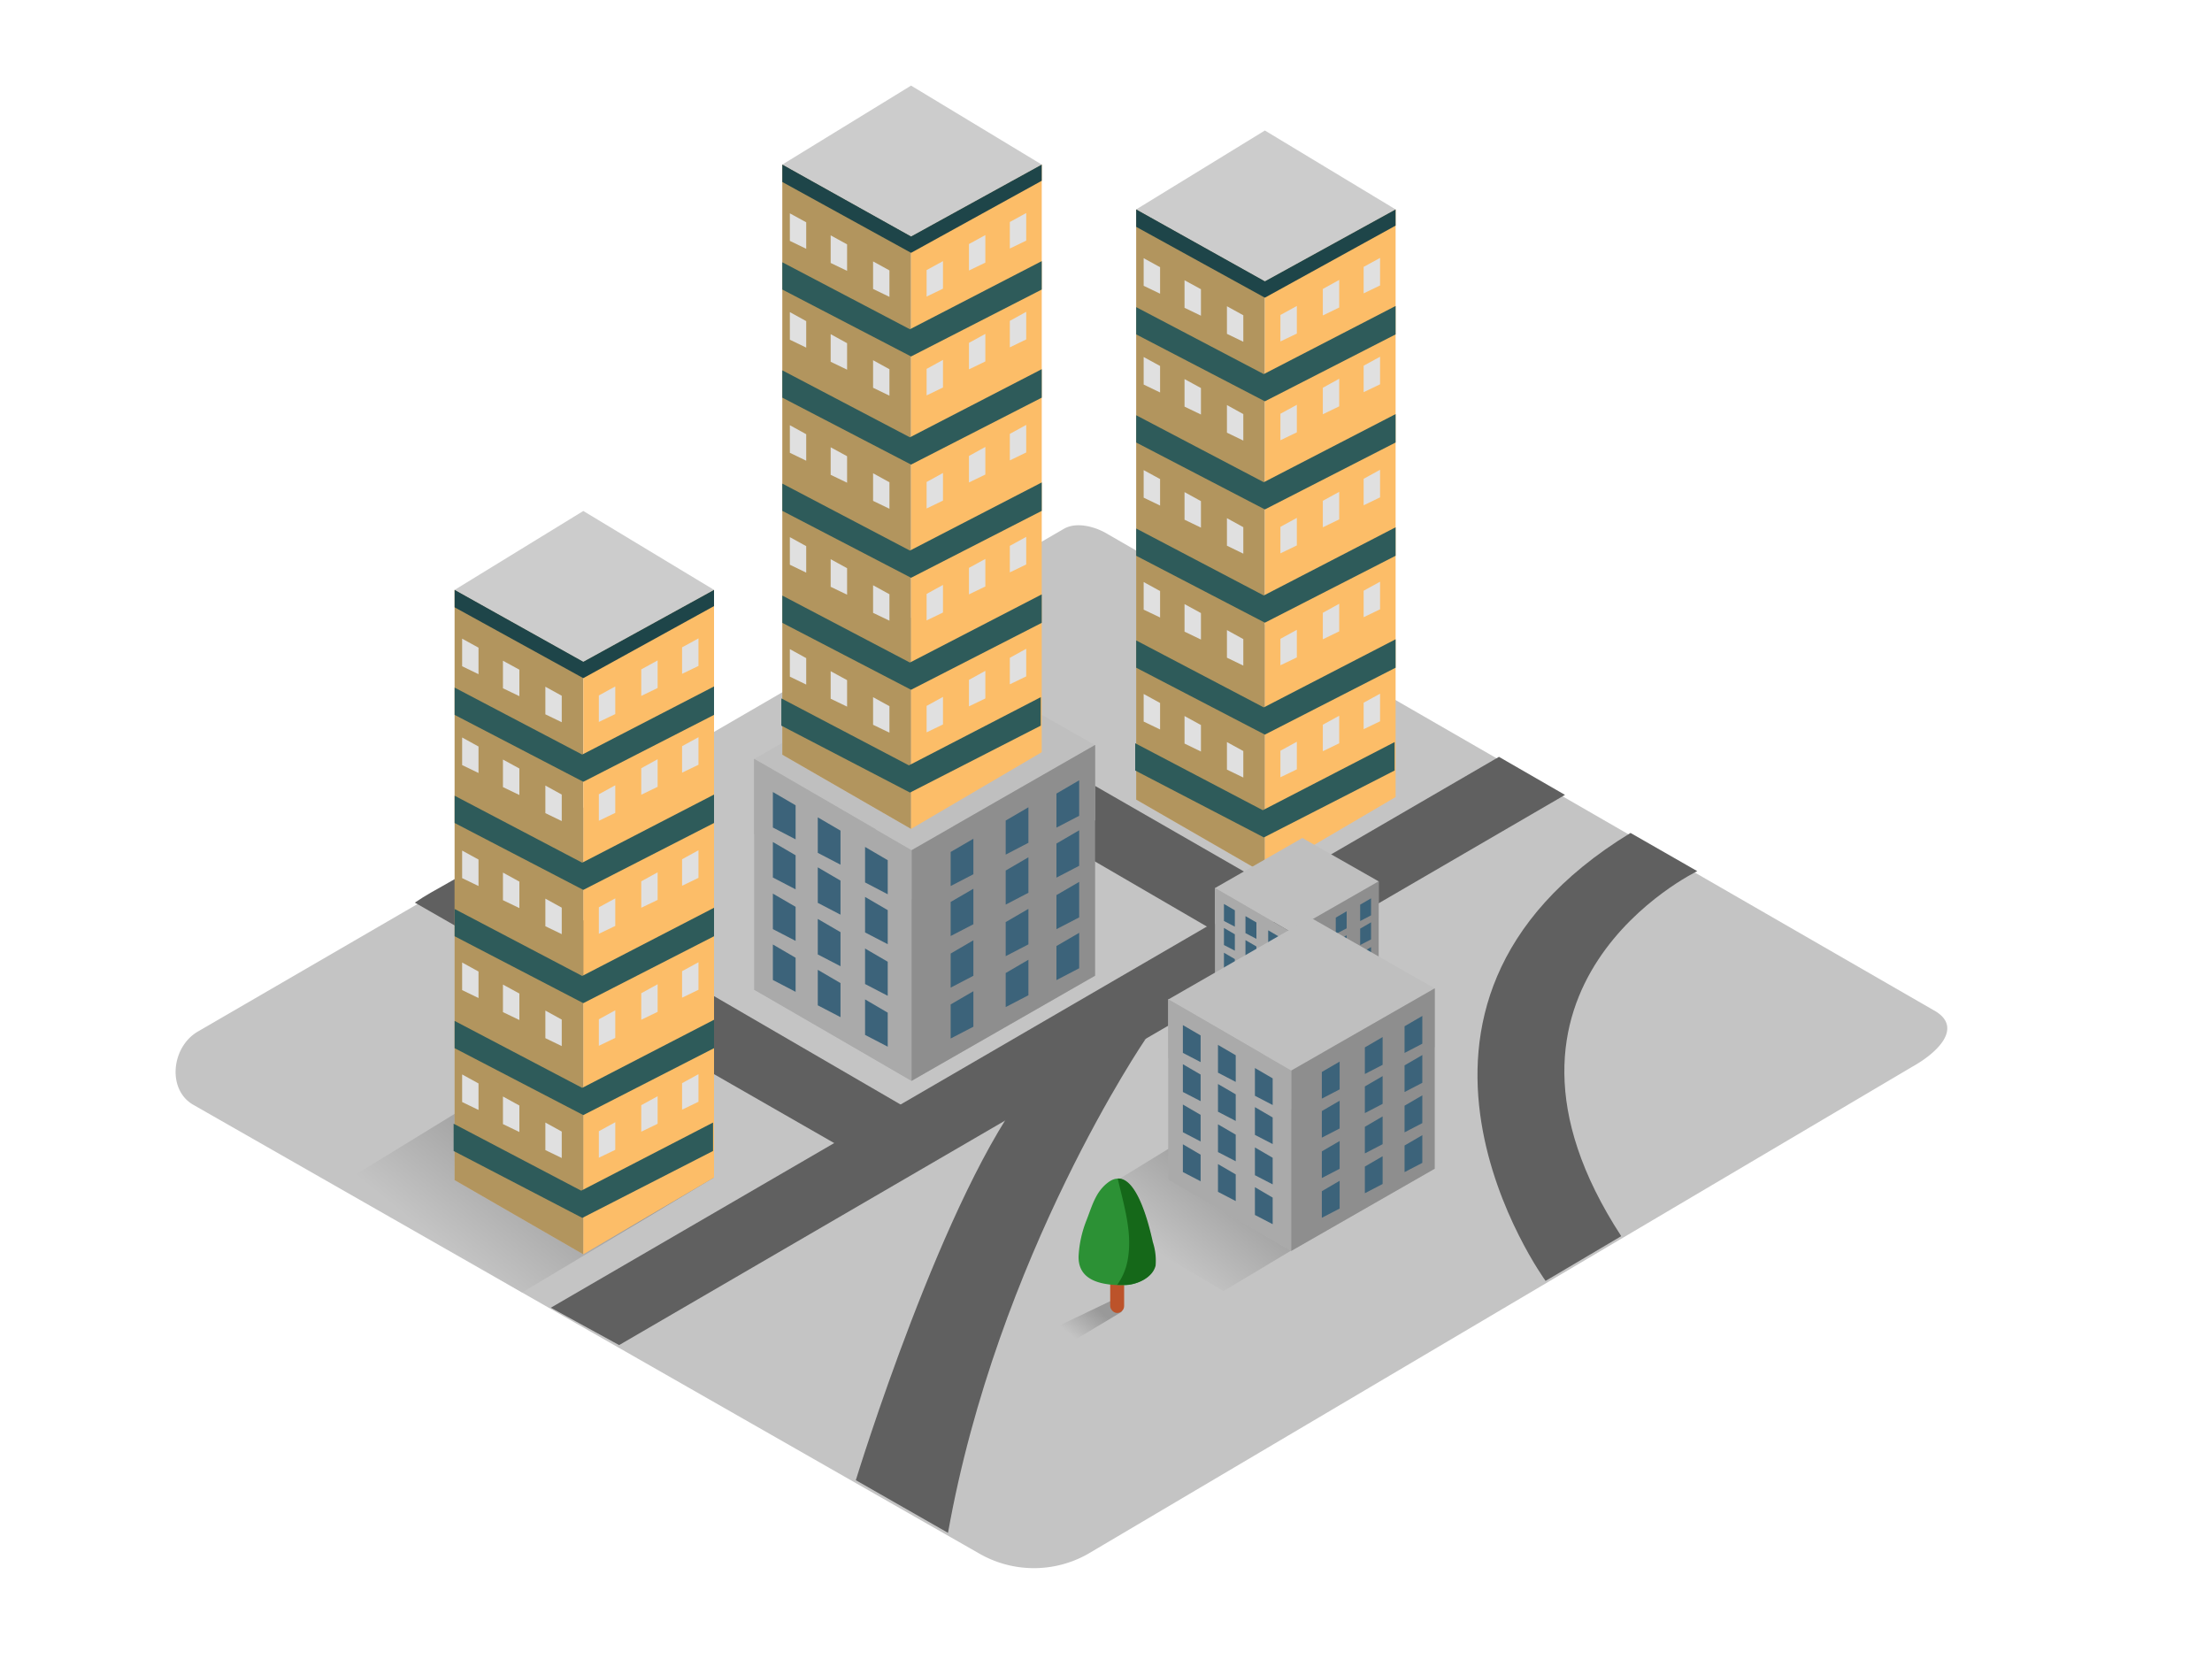 <svg id="Layer_2" data-name="Layer 2" xmlns="http://www.w3.org/2000/svg" xmlns:xlink="http://www.w3.org/1999/xlink" viewBox="0 0 400 300" width="406" height="306" class="illustration styles_illustrationTablet__1DWOa"><defs><linearGradient id="linear-gradient" x1="100.82" y1="205.89" x2="83.44" y2="227.37" gradientUnits="userSpaceOnUse"><stop offset="0" stop-color="#999"></stop><stop offset="1" stop-color="#c4c4c4"></stop></linearGradient><linearGradient id="linear-gradient-2" x1="226.36" y1="211.05" x2="212.46" y2="228.24" xlink:href="#linear-gradient"></linearGradient><linearGradient id="linear-gradient-3" x1="198.4" y1="235.92" x2="194.18" y2="241.15" xlink:href="#linear-gradient"></linearGradient></defs><title>aaa</title><path d="M196.69,280.28,345.9,192.1c4.75-2.67,8.83-7,4.19-9.92L200.35,95.87c-2.25-1.39-5.66-2.3-7.94-1L35.77,185.8c-4.75,2.76-5.6,10.46-.85,13.22L177,280.14A19.84,19.84,0,0,0,196.69,280.28Z" fill="#c4c4c4"></path><polyline points="93.92 193.5 61.24 213.53 94.44 232.97 129.12 212.19" fill="url(#linear-gradient)"></polyline><path d="M306.92,156.79s-43.22,20.76-13.75,66l-13.68,8.09s-36.12-49.57,15.36-81Z" fill="#606060"></path><polygon points="99.61 235.73 271.06 136.12 283 143 111.96 242.49 99.61 235.73" fill="#606060"></polygon><path d="M207.19,187.09s-26.82,39.19-35.76,89.35l-16.67-9.52s16.1-52.6,31.59-71.59Z" fill="#606060"></path><path d="M87.14,155c-3.38,2.74-8.53,5-12.12,7.48l78.74,45.15,12.09-6.9Z" fill="#606060"></path><path d="M155,116.64c-4.38,2.19-7.68,4.34-12.16,6.31l81.75,47.55,12.09-6.9Z" fill="#606060"></path><polyline points="136.37 150.15 136.37 136.51 198.03 133.97 198.03 147.61" fill="#afafaf"></polyline><path d="M136.37,178.23c.69.23,28.46,16.48,28.46,16.48l33.19-19L169.3,159.35Z" fill="#afafaf"></path><path d="M136.37,136.51c.69.23,28.46,16.48,28.46,16.48L198,134,169.3,117.63Z" fill="#bfbfbf"></path><polygon points="164.84 194.71 164.84 152.99 136.37 136.51 136.37 178.23 164.84 194.71" fill="#aaa"></polygon><polygon points="198.03 175.69 198.03 133.97 164.84 152.99 164.84 194.71 198.03 175.69" fill="#8e8e8e"></polygon><polygon points="191.04 151.8 191.04 157.96 195.15 155.82 195.15 149.4 191.04 151.8" fill="#3c637a"></polygon><polygon points="191.04 142.76 191.04 148.92 195.15 146.78 195.15 140.36 191.04 142.76" fill="#3c637a"></polygon><polygon points="191.04 170.33 191.04 176.49 195.15 174.35 195.15 167.94 191.04 170.33" fill="#3c637a"></polygon><polygon points="191.04 161.12 191.04 167.28 195.15 165.15 195.15 158.73 191.04 161.12" fill="#3c637a"></polygon><polygon points="181.86 156.68 181.86 162.84 185.97 160.7 185.97 154.28 181.86 156.68" fill="#3c637a"></polygon><polygon points="181.86 147.64 181.86 153.8 185.97 151.66 185.97 145.24 181.86 147.64" fill="#3c637a"></polygon><polygon points="181.86 175.21 181.86 181.37 185.97 179.23 185.97 172.81 181.86 175.21" fill="#3c637a"></polygon><polygon points="181.86 166 181.86 172.16 185.97 170.03 185.97 163.61 181.86 166" fill="#3c637a"></polygon><polygon points="171.91 162.36 171.91 168.52 176.02 166.39 176.02 159.97 171.91 162.36" fill="#3c637a"></polygon><polygon points="171.91 153.32 171.91 159.48 176.02 157.35 176.02 150.93 171.91 153.32" fill="#3c637a"></polygon><polygon points="171.91 180.89 171.91 187.05 176.02 184.92 176.02 178.5 171.91 180.89" fill="#3c637a"></polygon><polygon points="171.91 171.69 171.91 177.85 176.02 175.71 176.02 169.29 171.91 171.69" fill="#3c637a"></polygon><polygon points="143.87 153.92 143.87 160.08 139.76 157.94 139.76 151.52 143.87 153.92" fill="#3c637a"></polygon><polygon points="143.87 144.88 143.87 151.04 139.76 148.9 139.76 142.48 143.87 144.88" fill="#3c637a"></polygon><polygon points="143.87 172.45 143.87 178.61 139.76 176.47 139.76 170.05 143.87 172.45" fill="#3c637a"></polygon><polygon points="143.87 163.24 143.87 169.4 139.76 167.27 139.76 160.85 143.87 163.24" fill="#3c637a"></polygon><polygon points="151.99 158.5 151.99 164.66 147.88 162.52 147.88 156.1 151.99 158.5" fill="#3c637a"></polygon><polygon points="151.99 149.46 151.99 155.62 147.88 153.48 147.88 147.06 151.99 149.46" fill="#3c637a"></polygon><polygon points="151.99 177.03 151.99 183.19 147.88 181.05 147.88 174.63 151.99 177.03" fill="#3c637a"></polygon><polygon points="151.99 167.82 151.99 173.98 147.88 171.85 147.88 165.43 151.99 167.82" fill="#3c637a"></polygon><polygon points="160.53 163.84 160.53 170 156.43 167.87 156.43 161.45 160.53 163.84" fill="#3c637a"></polygon><polygon points="160.53 154.81 160.53 160.97 156.43 158.83 156.43 152.41 160.53 154.81" fill="#3c637a"></polygon><polygon points="160.53 182.38 160.53 188.53 156.43 186.4 156.43 179.98 160.53 182.38" fill="#3c637a"></polygon><polygon points="160.53 173.17 160.53 179.33 156.43 177.2 156.43 170.78 160.53 173.17" fill="#3c637a"></polygon><polygon points="205.46 143.85 205.46 37.13 228.73 50.13 228.73 157.27 205.46 143.85" fill="#fcbd68"></polygon><polygon points="205.46 143.85 205.46 37.13 228.73 50.13 228.73 157.27 205.46 143.85" fill="#1e4549" opacity="0.33"></polygon><polygon points="228.73 50.13 252.37 37.13 252.37 143.39 228.73 157.27 228.73 50.13" fill="#fcbd68"></polygon><polygon points="205.46 37.13 228.73 22.86 252.37 37.13 228.73 50.13 205.46 37.13" fill="#ccc"></polygon><polygon points="252.37 37.13 228.73 50.13 205.46 37.13 205.46 40.28 228.73 53.09 252.37 40.06 252.37 37.13" fill="#1e4549"></polygon><polygon points="249.56 50.88 249.56 45.9 246.59 47.52 246.59 52.31 249.56 50.88" fill="#e0e0e0"></polygon><polygon points="242.17 54.87 242.17 49.88 239.21 51.51 239.21 56.3 242.17 54.87" fill="#e0e0e0"></polygon><polygon points="234.51 59.58 234.51 54.59 231.54 56.22 231.54 61 234.51 59.58" fill="#e0e0e0"></polygon><polygon points="249.56 68.75 249.56 63.77 246.59 65.39 246.59 70.18 249.56 68.75" fill="#e0e0e0"></polygon><polygon points="242.17 72.74 242.17 67.75 239.21 69.38 239.21 74.17 242.17 72.74" fill="#e0e0e0"></polygon><polygon points="234.51 77.44 234.51 72.46 231.54 74.08 231.54 78.87 234.51 77.44" fill="#e0e0e0"></polygon><polygon points="249.56 89.2 249.56 84.21 246.59 85.84 246.59 90.63 249.56 89.2" fill="#e0e0e0"></polygon><polygon points="242.17 93.18 242.17 88.2 239.21 89.82 239.21 94.61 242.17 93.18" fill="#e0e0e0"></polygon><polygon points="234.51 97.89 234.51 92.91 231.54 94.53 231.54 99.32 234.51 97.89" fill="#e0e0e0"></polygon><polygon points="249.56 109.44 249.56 104.45 246.59 106.08 246.59 110.87 249.56 109.44" fill="#e0e0e0"></polygon><polygon points="242.17 113.43 242.17 108.44 239.21 110.07 239.21 114.86 242.17 113.43" fill="#e0e0e0"></polygon><polygon points="234.51 118.14 234.51 113.15 231.54 114.78 231.54 119.56 234.51 118.14" fill="#e0e0e0"></polygon><polygon points="249.56 129.69 249.56 124.7 246.59 126.33 246.59 131.12 249.56 129.69" fill="#e0e0e0"></polygon><polygon points="242.17 133.67 242.17 128.69 239.21 130.31 239.21 135.1 242.17 133.67" fill="#e0e0e0"></polygon><polygon points="234.51 138.38 234.51 133.39 231.54 135.02 231.54 139.81 234.51 138.38" fill="#e0e0e0"></polygon><polygon points="206.81 50.94 206.81 45.95 209.78 47.58 209.78 52.37 206.81 50.94" fill="#e0e0e0"></polygon><polygon points="214.2 54.92 214.2 49.94 217.17 51.56 217.17 56.35 214.2 54.92" fill="#e0e0e0"></polygon><polygon points="221.87 59.63 221.87 54.64 224.83 56.27 224.83 61.06 221.87 59.63" fill="#e0e0e0"></polygon><polygon points="206.81 68.8 206.81 63.82 209.78 65.44 209.78 70.23 206.81 68.8" fill="#e0e0e0"></polygon><polygon points="214.2 72.79 214.2 67.81 217.17 69.43 217.17 74.22 214.2 72.79" fill="#e0e0e0"></polygon><polygon points="221.87 77.5 221.87 72.51 224.83 74.14 224.83 78.93 221.87 77.5" fill="#e0e0e0"></polygon><polygon points="206.81 89.25 206.81 84.27 209.78 85.89 209.78 90.68 206.81 89.25" fill="#e0e0e0"></polygon><polygon points="214.2 93.24 214.2 88.25 217.17 89.88 217.17 94.67 214.2 93.24" fill="#e0e0e0"></polygon><polygon points="221.87 97.94 221.87 92.96 224.83 94.59 224.83 99.38 221.87 97.94" fill="#e0e0e0"></polygon><polygon points="206.81 109.5 206.81 104.51 209.78 106.14 209.78 110.92 206.81 109.5" fill="#e0e0e0"></polygon><polygon points="214.2 113.48 214.2 108.5 217.17 110.12 217.17 114.91 214.2 113.48" fill="#e0e0e0"></polygon><polygon points="221.87 118.19 221.87 113.2 224.83 114.83 224.83 119.62 221.87 118.19" fill="#e0e0e0"></polygon><polygon points="206.81 129.74 206.81 124.75 209.78 126.38 209.78 131.17 206.81 129.74" fill="#e0e0e0"></polygon><polygon points="214.2 133.72 214.2 128.74 217.17 130.37 217.17 135.16 214.2 133.72" fill="#e0e0e0"></polygon><polygon points="221.87 138.43 221.87 133.45 224.83 135.07 224.83 139.86 221.87 138.43" fill="#e0e0e0"></polygon><polygon points="252.37 74.14 228.53 86.46 205.46 74.35 205.46 79.28 228.73 91.38 252.37 79.28 252.37 74.14" fill="#2e5b5a"></polygon><polygon points="252.37 94.61 228.53 106.94 205.46 94.83 205.46 99.76 228.73 111.86 252.37 99.76 252.37 94.61" fill="#2e5b5a"></polygon><polygon points="252.37 114.86 228.53 127.18 205.46 115.07 205.46 120 228.73 132.1 252.37 120 252.37 114.86" fill="#2e5b5a"></polygon><polygon points="252.19 133.45 228.35 145.77 205.28 133.66 205.28 138.59 228.55 150.69 252.19 138.59 252.19 133.45" fill="#2e5b5a"></polygon><polygon points="252.37 54.59 228.53 66.91 205.46 54.8 205.46 59.73 228.73 71.83 252.37 59.73 252.37 54.59" fill="#2e5b5a"></polygon><polygon points="82.21 212.65 82.21 105.93 105.48 118.93 105.48 226.07 82.21 212.65" fill="#fcbd68"></polygon><polygon points="82.21 212.65 82.21 105.93 105.48 118.93 105.48 226.07 82.21 212.65" fill="#1e4549" opacity="0.33"></polygon><polygon points="105.48 118.93 129.12 105.93 129.12 212.19 105.48 226.07 105.48 118.93" fill="#fcbd68"></polygon><polygon points="82.21 105.93 105.48 91.66 129.12 105.93 105.48 118.93 82.21 105.93" fill="#ccc"></polygon><polygon points="129.12 105.93 105.48 118.93 82.21 105.93 82.21 109.08 105.48 121.89 129.12 108.86 129.12 105.93" fill="#1e4549"></polygon><polygon points="126.31 119.68 126.31 114.7 123.34 116.32 123.34 121.11 126.31 119.68" fill="#e0e0e0"></polygon><polygon points="118.92 123.67 118.92 118.68 115.96 120.31 115.96 125.1 118.92 123.67" fill="#e0e0e0"></polygon><polygon points="111.26 128.38 111.26 123.39 108.29 125.02 108.29 129.81 111.26 128.38" fill="#e0e0e0"></polygon><polygon points="126.31 137.55 126.31 132.57 123.34 134.19 123.34 138.98 126.31 137.55" fill="#e0e0e0"></polygon><polygon points="118.92 141.54 118.92 136.55 115.96 138.18 115.96 142.97 118.92 141.54" fill="#e0e0e0"></polygon><polygon points="111.26 146.25 111.26 141.26 108.29 142.89 108.29 147.68 111.26 146.25" fill="#e0e0e0"></polygon><polygon points="126.31 158 126.31 153.01 123.34 154.64 123.34 159.43 126.31 158" fill="#e0e0e0"></polygon><polygon points="118.92 161.99 118.92 157 115.96 158.63 115.96 163.41 118.92 161.99" fill="#e0e0e0"></polygon><polygon points="111.26 166.69 111.26 161.71 108.29 163.33 108.29 168.12 111.26 166.69" fill="#e0e0e0"></polygon><polygon points="126.31 178.24 126.31 173.26 123.34 174.88 123.34 179.67 126.31 178.24" fill="#e0e0e0"></polygon><polygon points="118.92 182.23 118.92 177.24 115.96 178.87 115.96 183.66 118.92 182.23" fill="#e0e0e0"></polygon><polygon points="111.26 186.94 111.26 181.95 108.29 183.58 108.29 188.37 111.26 186.94" fill="#e0e0e0"></polygon><polygon points="126.31 198.49 126.31 193.5 123.34 195.13 123.34 199.92 126.31 198.49" fill="#e0e0e0"></polygon><polygon points="118.92 202.47 118.92 197.49 115.96 199.11 115.96 203.9 118.92 202.47" fill="#e0e0e0"></polygon><polygon points="111.26 207.18 111.26 202.19 108.29 203.82 108.29 208.61 111.26 207.18" fill="#e0e0e0"></polygon><polygon points="83.57 119.74 83.57 114.75 86.53 116.38 86.53 121.17 83.57 119.74" fill="#e0e0e0"></polygon><polygon points="90.95 123.72 90.95 118.74 93.92 120.36 93.92 125.15 90.95 123.72" fill="#e0e0e0"></polygon><polygon points="98.62 128.43 98.62 123.44 101.58 125.07 101.58 129.86 98.62 128.43" fill="#e0e0e0"></polygon><polygon points="83.57 137.61 83.57 132.62 86.53 134.25 86.53 139.04 83.57 137.61" fill="#e0e0e0"></polygon><polygon points="90.95 141.59 90.95 136.61 93.92 138.23 93.92 143.02 90.95 141.59" fill="#e0e0e0"></polygon><polygon points="98.62 146.3 98.62 141.31 101.58 142.94 101.58 147.73 98.62 146.3" fill="#e0e0e0"></polygon><polygon points="83.57 158.05 83.57 153.07 86.53 154.69 86.53 159.48 83.57 158.05" fill="#e0e0e0"></polygon><polygon points="90.95 162.04 90.95 157.05 93.92 158.68 93.92 163.47 90.95 162.04" fill="#e0e0e0"></polygon><polygon points="98.62 166.75 98.62 161.76 101.58 163.39 101.58 168.18 98.62 166.75" fill="#e0e0e0"></polygon><polygon points="83.57 178.3 83.57 173.31 86.53 174.94 86.53 179.73 83.57 178.3" fill="#e0e0e0"></polygon><polygon points="90.95 182.28 90.95 177.3 93.92 178.92 93.92 183.71 90.95 182.28" fill="#e0e0e0"></polygon><polygon points="98.62 186.99 98.62 182 101.58 183.63 101.58 188.42 98.62 186.99" fill="#e0e0e0"></polygon><polygon points="83.57 198.54 83.57 193.55 86.53 195.18 86.53 199.97 83.57 198.54" fill="#e0e0e0"></polygon><polygon points="90.95 202.53 90.95 197.54 93.92 199.17 93.92 203.96 90.95 202.53" fill="#e0e0e0"></polygon><polygon points="98.62 207.23 98.62 202.25 101.58 203.88 101.58 208.66 98.62 207.23" fill="#e0e0e0"></polygon><polygon points="129.12 142.94 105.28 155.26 82.21 143.15 82.21 148.08 105.48 160.18 129.12 148.08 129.12 142.94" fill="#2e5b5a"></polygon><polygon points="129.12 163.41 105.28 175.74 82.21 163.63 82.21 168.56 105.48 180.66 129.12 168.56 129.12 163.41" fill="#2e5b5a"></polygon><polygon points="129.12 183.66 105.28 195.98 82.21 183.87 82.21 188.8 105.48 200.9 129.12 188.8 129.12 183.66" fill="#2e5b5a"></polygon><polygon points="128.94 202.25 105.1 214.57 82.03 202.46 82.03 207.39 105.3 219.49 128.94 207.39 128.94 202.25" fill="#2e5b5a"></polygon><polygon points="129.12 123.39 105.28 135.71 82.21 123.6 82.21 128.53 105.48 140.63 129.12 128.53 129.12 123.39" fill="#2e5b5a"></polygon><polygon points="141.47 135.73 141.47 29.02 164.75 42.02 164.75 149.15 141.47 135.73" fill="#fcbd68"></polygon><polygon points="141.47 135.73 141.47 29.02 164.75 42.02 164.75 149.15 141.47 135.73" fill="#1e4549" opacity="0.33"></polygon><polygon points="164.75 42.02 188.38 29.02 188.38 135.28 164.75 149.15 164.75 42.02" fill="#fcbd68"></polygon><polygon points="141.47 29.02 164.75 14.74 188.38 29.02 164.75 42.02 141.47 29.02" fill="#ccc"></polygon><polygon points="188.38 29.02 164.75 42.02 141.47 29.02 141.47 32.17 164.75 44.98 188.38 31.95 188.38 29.02" fill="#1e4549"></polygon><polygon points="185.57 42.77 185.57 37.78 182.61 39.41 182.61 44.2 185.57 42.77" fill="#e0e0e0"></polygon><polygon points="178.18 46.75 178.18 41.77 175.22 43.39 175.22 48.18 178.18 46.75" fill="#e0e0e0"></polygon><polygon points="170.52 51.46 170.52 46.48 167.56 48.1 167.56 52.89 170.52 51.46" fill="#e0e0e0"></polygon><polygon points="185.57 60.64 185.57 55.65 182.61 57.28 182.61 62.07 185.57 60.64" fill="#e0e0e0"></polygon><polygon points="178.18 64.62 178.18 59.64 175.22 61.26 175.22 66.05 178.18 64.62" fill="#e0e0e0"></polygon><polygon points="170.52 69.33 170.52 64.34 167.56 65.97 167.56 70.76 170.52 69.33" fill="#e0e0e0"></polygon><polygon points="185.57 81.08 185.57 76.1 182.61 77.72 182.61 82.51 185.57 81.08" fill="#e0e0e0"></polygon><polygon points="178.18 85.07 178.18 80.08 175.22 81.71 175.22 86.5 178.18 85.07" fill="#e0e0e0"></polygon><polygon points="170.52 89.78 170.52 84.79 167.56 86.42 167.56 91.21 170.52 89.78" fill="#e0e0e0"></polygon><polygon points="185.57 101.33 185.57 96.34 182.61 97.97 182.61 102.76 185.57 101.33" fill="#e0e0e0"></polygon><polygon points="178.18 105.31 178.18 100.33 175.22 101.95 175.22 106.74 178.18 105.31" fill="#e0e0e0"></polygon><polygon points="170.52 110.02 170.52 105.03 167.56 106.66 167.56 111.45 170.52 110.02" fill="#e0e0e0"></polygon><polygon points="185.57 121.57 185.57 116.58 182.61 118.21 182.61 123 185.57 121.57" fill="#e0e0e0"></polygon><polygon points="178.18 125.56 178.18 120.57 175.22 122.2 175.22 126.99 178.18 125.56" fill="#e0e0e0"></polygon><polygon points="170.52 130.26 170.52 125.28 167.56 126.91 167.56 131.69 170.52 130.26" fill="#e0e0e0"></polygon><polygon points="142.83 42.82 142.83 37.84 145.79 39.46 145.79 44.25 142.83 42.82" fill="#e0e0e0"></polygon><polygon points="150.21 46.81 150.21 41.82 153.18 43.45 153.18 48.24 150.21 46.81" fill="#e0e0e0"></polygon><polygon points="157.88 51.51 157.88 46.53 160.84 48.16 160.84 52.94 157.88 51.51" fill="#e0e0e0"></polygon><polygon points="142.83 60.69 142.83 55.7 145.79 57.33 145.79 62.12 142.83 60.69" fill="#e0e0e0"></polygon><polygon points="150.21 64.68 150.21 59.69 153.18 61.32 153.18 66.11 150.21 64.68" fill="#e0e0e0"></polygon><polygon points="157.88 69.38 157.88 64.4 160.84 66.03 160.84 70.81 157.88 69.38" fill="#e0e0e0"></polygon><polygon points="142.83 81.14 142.83 76.15 145.79 77.78 145.79 82.57 142.83 81.14" fill="#e0e0e0"></polygon><polygon points="150.21 85.12 150.21 80.14 153.18 81.76 153.18 86.55 150.21 85.12" fill="#e0e0e0"></polygon><polygon points="157.88 89.83 157.88 84.84 160.84 86.47 160.84 91.26 157.88 89.83" fill="#e0e0e0"></polygon><polygon points="142.83 101.38 142.83 96.39 145.79 98.02 145.79 102.81 142.83 101.38" fill="#e0e0e0"></polygon><polygon points="150.21 105.37 150.21 100.38 153.18 102.01 153.18 106.8 150.21 105.37" fill="#e0e0e0"></polygon><polygon points="157.88 110.08 157.88 105.09 160.84 106.72 160.84 111.5 157.88 110.08" fill="#e0e0e0"></polygon><polygon points="142.83 121.62 142.83 116.64 145.79 118.27 145.79 123.05 142.83 121.62" fill="#e0e0e0"></polygon><polygon points="150.21 125.61 150.21 120.63 153.18 122.25 153.18 127.04 150.21 125.61" fill="#e0e0e0"></polygon><polygon points="157.88 130.32 157.88 125.33 160.84 126.96 160.84 131.75 157.88 130.32" fill="#e0e0e0"></polygon><polygon points="188.38 66.02 164.54 78.34 141.47 66.23 141.47 71.17 164.75 83.27 188.38 71.17 188.38 66.02" fill="#2e5b5a"></polygon><polygon points="188.38 86.5 164.54 98.82 141.47 86.71 141.47 91.64 164.75 103.74 188.38 91.64 188.38 86.5" fill="#2e5b5a"></polygon><polygon points="188.38 106.74 164.54 119.07 141.47 106.96 141.47 111.89 164.75 123.99 188.38 111.89 188.38 106.74" fill="#2e5b5a"></polygon><polygon points="188.2 125.33 164.36 137.66 141.29 125.55 141.29 130.48 164.56 142.58 188.2 130.48 188.2 125.33" fill="#2e5b5a"></polygon><polygon points="188.38 46.48 164.54 58.8 141.47 46.69 141.47 51.62 164.75 63.72 188.38 51.62 188.38 46.48" fill="#2e5b5a"></polygon><polyline points="219.7 166.4 219.7 159.85 249.31 158.63 249.31 165.18" fill="#afafaf"></polyline><path d="M219.7,179.89c.33.11,13.67,7.92,13.67,7.92l15.94-9.13-13.8-7.85Z" fill="#afafaf"></path><path d="M219.7,159.85c.33.11,13.67,7.92,13.67,7.92l15.94-9.13-13.8-7.85Z" fill="#bfbfbf"></path><polygon points="233.37 187.81 233.37 167.76 219.7 159.85 219.7 179.89 233.37 187.81" fill="#aaa"></polygon><polygon points="249.31 178.67 249.31 158.63 233.37 167.76 233.37 187.81 249.31 178.67" fill="#8e8e8e"></polygon><polygon points="245.96 167.19 245.96 170.15 247.93 169.13 247.93 166.04 245.96 167.19" fill="#3c637a"></polygon><polygon points="245.96 162.85 245.96 165.81 247.93 164.78 247.93 161.7 245.96 162.85" fill="#3c637a"></polygon><polygon points="245.96 176.1 245.96 179.06 247.93 178.03 247.93 174.94 245.96 176.1" fill="#3c637a"></polygon><polygon points="245.96 171.67 245.96 174.63 247.93 173.61 247.93 170.52 245.96 171.67" fill="#3c637a"></polygon><polygon points="241.55 169.54 241.55 172.5 243.52 171.47 243.52 168.39 241.55 169.54" fill="#3c637a"></polygon><polygon points="241.55 165.19 241.55 168.15 243.52 167.13 243.52 164.04 241.55 165.19" fill="#3c637a"></polygon><polygon points="241.55 178.44 241.55 181.4 243.52 180.37 243.52 177.29 241.55 178.44" fill="#3c637a"></polygon><polygon points="241.55 174.02 241.55 176.98 243.52 175.95 243.52 172.87 241.55 174.02" fill="#3c637a"></polygon><polygon points="236.77 172.27 236.77 175.23 238.74 174.2 238.74 171.12 236.77 172.27" fill="#3c637a"></polygon><polygon points="236.77 167.93 236.77 170.88 238.74 169.86 238.74 166.78 236.77 167.93" fill="#3c637a"></polygon><polygon points="236.77 181.17 236.77 184.13 238.74 183.1 238.74 180.02 236.77 181.17" fill="#3c637a"></polygon><polygon points="236.77 176.75 236.77 179.71 238.74 178.68 238.74 175.6 236.77 176.75" fill="#3c637a"></polygon><polygon points="223.3 168.21 223.3 171.17 221.33 170.15 221.33 167.06 223.3 168.21" fill="#3c637a"></polygon><polygon points="223.3 163.87 223.3 166.83 221.33 165.8 221.33 162.72 223.3 163.87" fill="#3c637a"></polygon><polygon points="223.3 177.11 223.3 180.07 221.33 179.05 221.33 175.96 223.3 177.11" fill="#3c637a"></polygon><polygon points="223.3 172.69 223.3 175.65 221.33 174.63 221.33 171.54 223.3 172.69" fill="#3c637a"></polygon><polygon points="227.2 170.41 227.2 173.37 225.22 172.34 225.22 169.26 227.2 170.41" fill="#3c637a"></polygon><polygon points="227.2 166.07 227.2 169.03 225.22 168 225.22 164.92 227.2 166.07" fill="#3c637a"></polygon><polygon points="227.2 179.31 227.2 182.27 225.22 181.25 225.22 178.16 227.2 179.31" fill="#3c637a"></polygon><polygon points="227.2 174.89 227.2 177.85 225.22 176.82 225.22 173.74 227.2 174.89" fill="#3c637a"></polygon><polygon points="231.3 172.98 231.3 175.94 229.33 174.91 229.33 171.83 231.3 172.98" fill="#3c637a"></polygon><polygon points="231.3 168.64 231.3 171.6 229.33 170.57 229.33 167.49 231.3 168.64" fill="#3c637a"></polygon><polygon points="231.3 181.88 231.3 184.84 229.33 183.82 229.33 180.73 231.3 181.88" fill="#3c637a"></polygon><polygon points="231.3 177.46 231.3 180.42 229.33 179.4 229.33 176.31 231.3 177.46" fill="#3c637a"></polygon><polyline points="220.84 201.14 194.7 217.17 221.26 232.72 249 216.1" fill="url(#linear-gradient-2)"></polyline><polyline points="211.25 190.62 211.25 179.96 259.45 177.98 259.45 188.64" fill="#afafaf"></polyline><path d="M211.25,212.57c.54.18,22.25,12.88,22.25,12.88l25.95-14.86L237,197.82Z" fill="#afafaf"></path><path d="M211.25,180c.54.18,22.25,12.88,22.25,12.88L259.45,178,237,165.2Z" fill="#bfbfbf"></path><polygon points="233.5 225.46 233.5 192.84 211.25 179.96 211.25 212.57 233.5 225.46" fill="#aaa"></polygon><polygon points="259.45 210.59 259.45 177.98 233.5 192.84 233.5 225.46 259.45 210.59" fill="#8e8e8e"></polygon><polygon points="253.99 191.91 253.99 196.73 257.2 195.06 257.2 190.04 253.99 191.91" fill="#3c637a"></polygon><polygon points="253.99 184.84 253.99 189.66 257.2 187.99 257.2 182.97 253.99 184.84" fill="#3c637a"></polygon><polygon points="253.99 206.4 253.99 211.21 257.2 209.54 257.2 204.53 253.99 206.4" fill="#3c637a"></polygon><polygon points="253.99 199.2 253.99 204.02 257.2 202.35 257.2 197.33 253.99 199.2" fill="#3c637a"></polygon><polygon points="246.81 195.72 246.81 200.54 250.02 198.87 250.02 193.85 246.81 195.72" fill="#3c637a"></polygon><polygon points="246.81 188.66 246.81 193.47 250.02 191.81 250.02 186.79 246.81 188.66" fill="#3c637a"></polygon><polygon points="246.81 210.21 246.81 215.03 250.02 213.36 250.02 208.34 246.81 210.21" fill="#3c637a"></polygon><polygon points="246.81 203.02 246.81 207.83 250.02 206.16 250.02 201.14 246.81 203.02" fill="#3c637a"></polygon><polygon points="239.03 200.17 239.03 204.98 242.25 203.32 242.25 198.3 239.03 200.17" fill="#3c637a"></polygon><polygon points="239.03 193.1 239.03 197.92 242.25 196.25 242.25 191.23 239.03 193.1" fill="#3c637a"></polygon><polygon points="239.03 214.66 239.03 219.47 242.25 217.8 242.25 212.78 239.03 214.66" fill="#3c637a"></polygon><polygon points="239.03 207.46 239.03 212.28 242.25 210.61 242.25 205.59 239.03 207.46" fill="#3c637a"></polygon><polygon points="217.11 193.57 217.11 198.38 213.9 196.72 213.9 191.7 217.11 193.57" fill="#3c637a"></polygon><polygon points="217.11 186.5 217.11 191.32 213.9 189.65 213.9 184.63 217.11 186.5" fill="#3c637a"></polygon><polygon points="217.11 208.06 217.11 212.87 213.9 211.2 213.9 206.18 217.11 208.06" fill="#3c637a"></polygon><polygon points="217.11 200.86 217.11 205.67 213.9 204 213.9 198.99 217.11 200.86" fill="#3c637a"></polygon><polygon points="223.46 197.15 223.46 201.96 220.25 200.29 220.25 195.28 223.46 197.15" fill="#3c637a"></polygon><polygon points="223.46 190.08 223.46 194.9 220.25 193.23 220.25 188.21 223.46 190.08" fill="#3c637a"></polygon><polygon points="223.46 211.63 223.46 216.45 220.25 214.78 220.25 209.76 223.46 211.63" fill="#3c637a"></polygon><polygon points="223.46 204.44 223.46 209.25 220.25 207.59 220.25 202.57 223.46 204.44" fill="#3c637a"></polygon><polygon points="230.14 201.33 230.14 206.14 226.93 204.48 226.93 199.46 230.14 201.33" fill="#3c637a"></polygon><polygon points="230.14 194.26 230.14 199.08 226.93 197.41 226.93 192.39 230.14 194.26" fill="#3c637a"></polygon><polygon points="230.14 215.82 230.14 220.63 226.93 218.96 226.93 213.94 230.14 215.82" fill="#3c637a"></polygon><polygon points="230.14 208.62 230.14 213.43 226.93 211.77 226.93 206.75 230.14 208.62" fill="#3c637a"></polygon><polyline points="201.35 234.27 190.72 239.36 194.42 241.52 202.85 236.47" fill="url(#linear-gradient-3)"></polyline><rect x="200.76" y="219.94" width="2.52" height="16.74" rx="1.26" ry="1.26" fill="#bc532a"></rect><path d="M208.25,223.37c-.58-2.53-3.17-13.65-7.75-10.38-2.35,1.68-3,4.29-4,6.86a20.42,20.42,0,0,0-1.46,6.63c-.07,4.63,4.64,5.2,8.24,5.18,2.08,0,5-1.24,5.53-3.49a10.82,10.82,0,0,0-.5-4.3Z" fill="#2c9135"></path><path d="M208.47,223.86l-.11-.49c-.52-2.23-2.6-11.19-6.24-11,1.08,4.72,2.68,9.71,1.83,14.55a11.05,11.05,0,0,1-1.93,4.68c.48,0,1,0,1.42,0,2.08,0,5-1.24,5.53-3.49A10.82,10.82,0,0,0,208.47,223.86Z" fill="#156819"></path></svg>